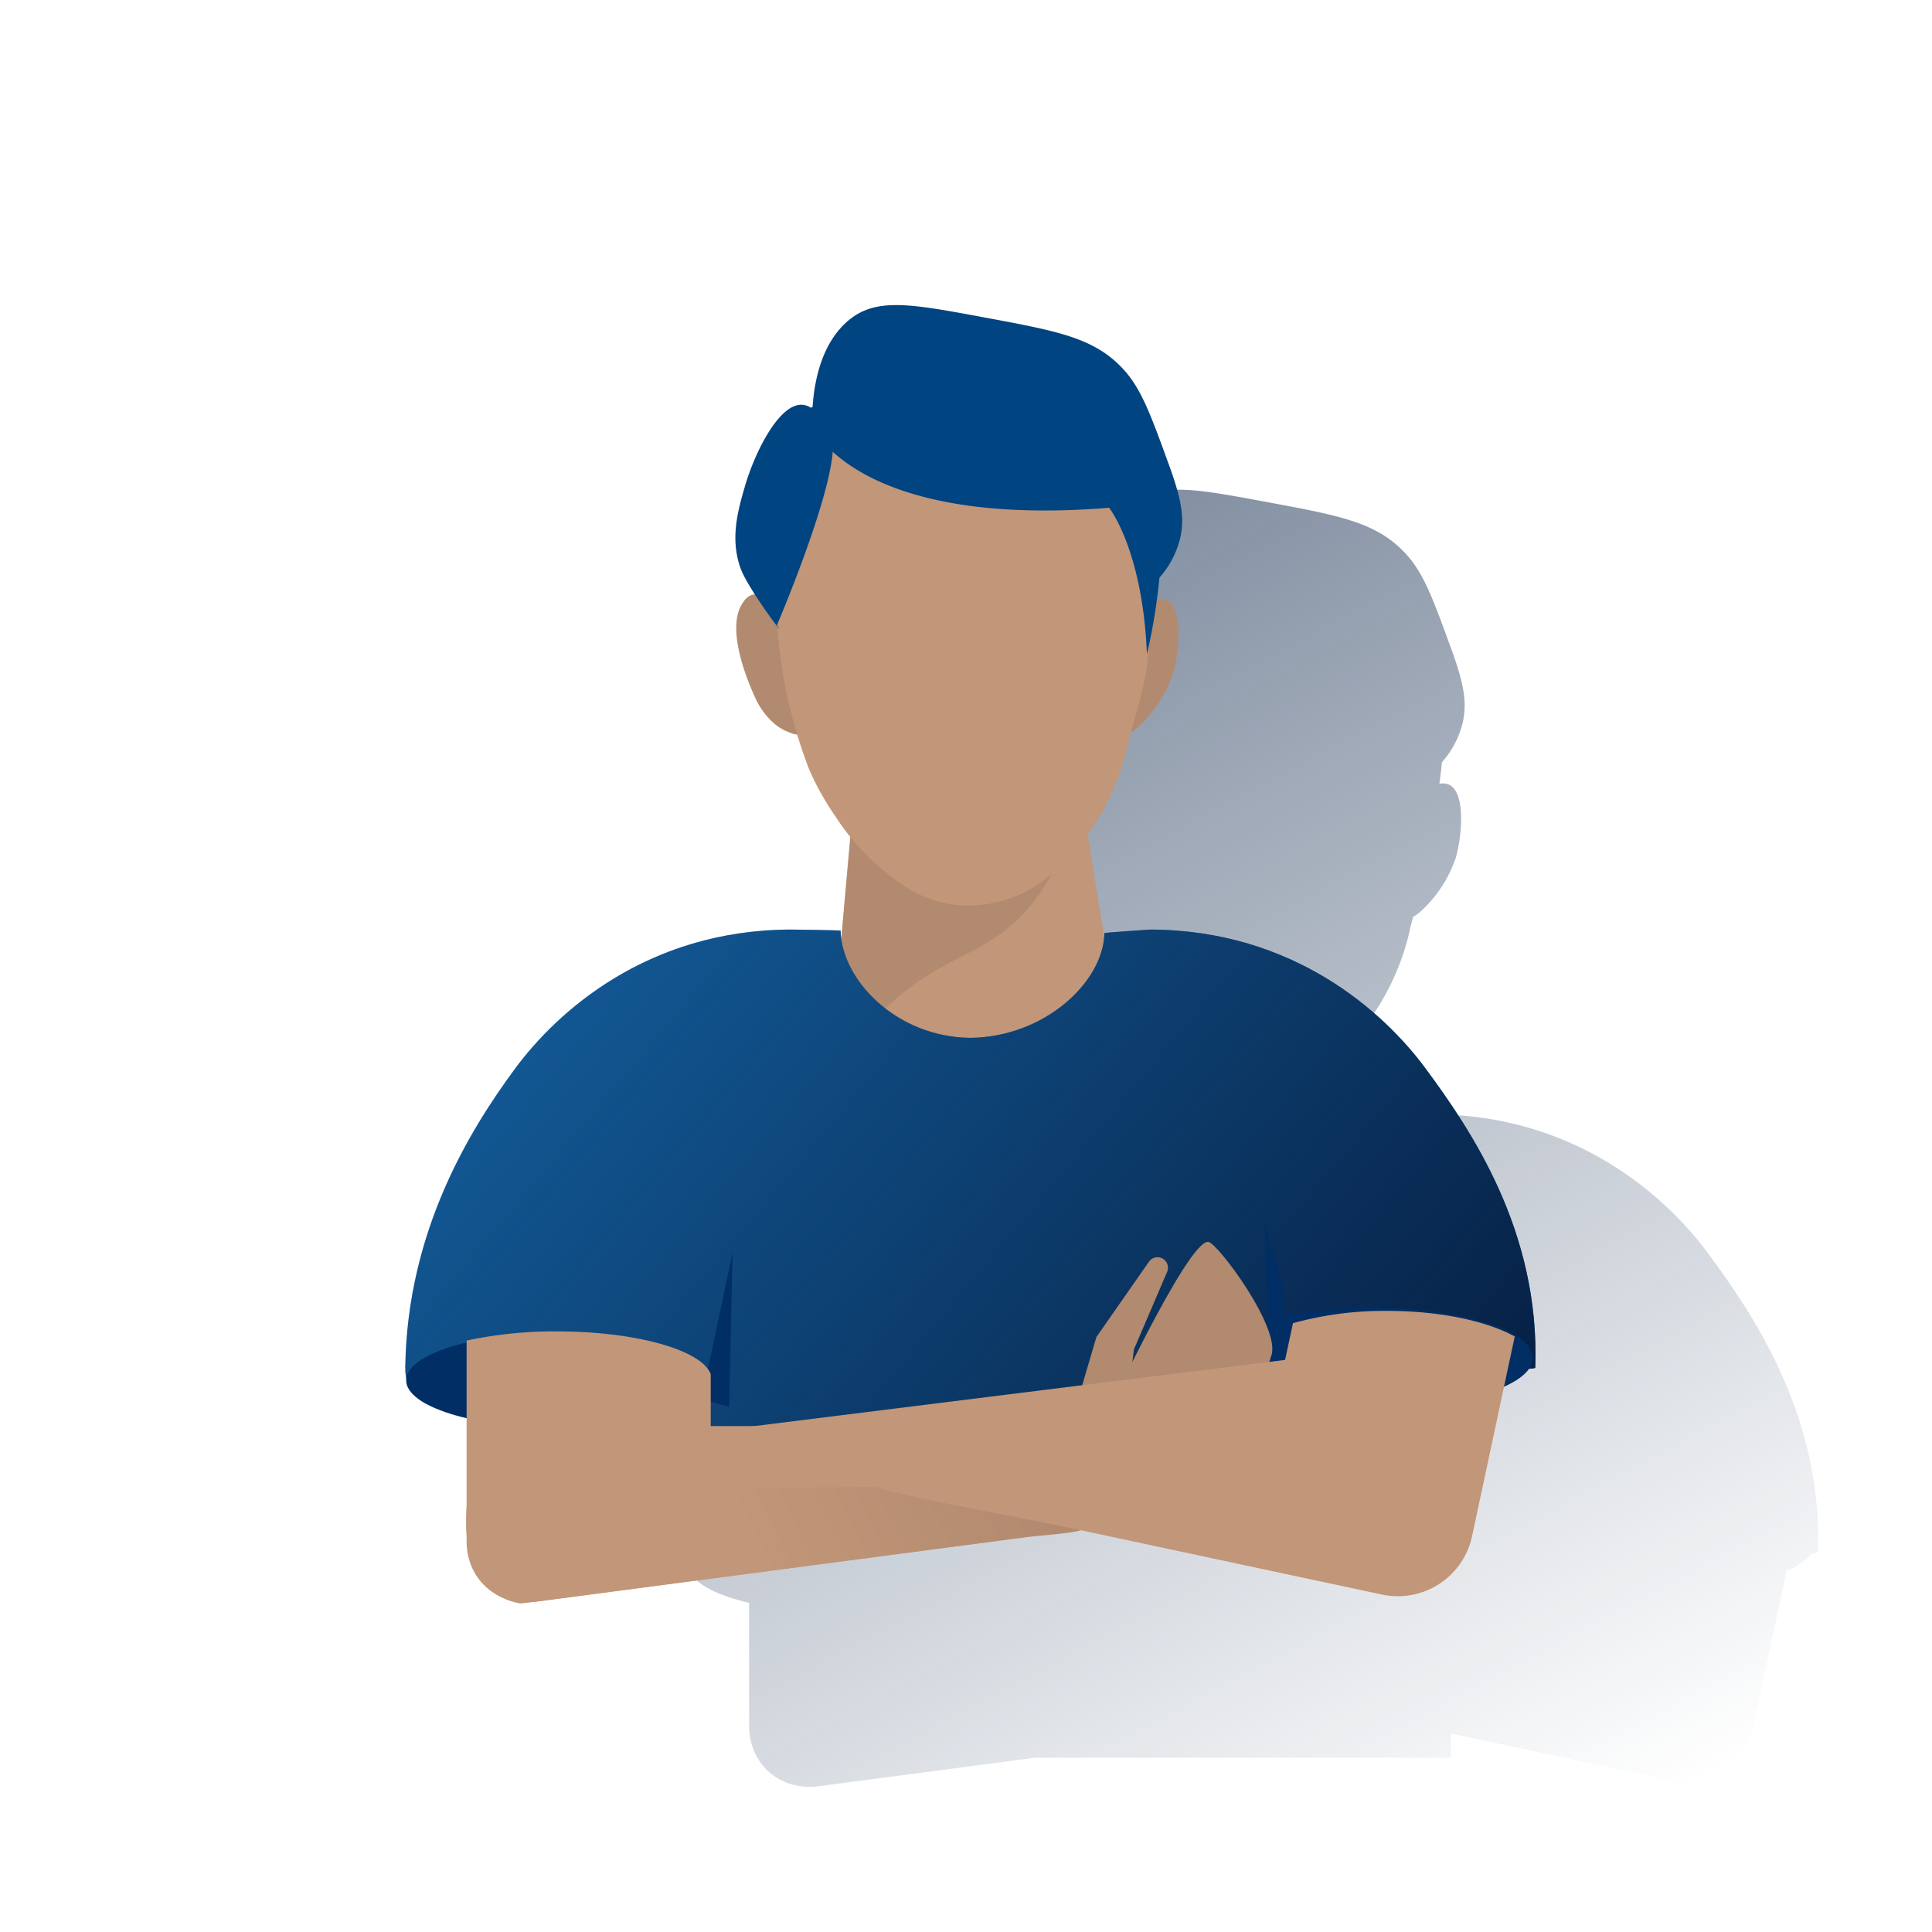 <svg id="Capa_1" data-name="Capa 1" xmlns="http://www.w3.org/2000/svg" xmlns:xlink="http://www.w3.org/1999/xlink" viewBox="0 0 600 600"><defs><style>.cls-1{fill:none;}.cls-2{fill:url(#Degradado_sin_nombre);}.cls-3{fill:#c29678;}.cls-4{fill:#b28a6f;}.cls-5{fill:#004481;}.cls-6{fill:#1464a5;}.cls-7{fill:url(#Degradado_sin_nombre_53);}.cls-8{fill:#002e65;}.cls-9{fill:url(#Degradado_sin_nombre_19);}</style><linearGradient id="Degradado_sin_nombre" x1="255.77" y1="-4522.51" x2="459.11" y2="-4904.92" gradientTransform="matrix(1, 0, 0, -1, 0, -4315.41)" gradientUnits="userSpaceOnUse"><stop offset="0" stop-color="#072146" stop-opacity="0.5"/><stop offset="1" stop-color="#072146" stop-opacity="0"/></linearGradient><linearGradient id="Degradado_sin_nombre_53" x1="414.9" y1="-4819.75" x2="180.22" y2="-4622.83" gradientTransform="matrix(1, 0, 0, -1, 0, -4315.41)" gradientUnits="userSpaceOnUse"><stop offset="0.02" stop-color="#072146"/><stop offset="1" stop-color="#072146" stop-opacity="0.2"/></linearGradient><linearGradient id="Degradado_sin_nombre_19" x1="310.55" y1="-4751.27" x2="230.43" y2="-4790.55" gradientTransform="matrix(1, 0, 0, -1, 0, -4315.41)" gradientUnits="userSpaceOnUse"><stop offset="0" stop-color="#b28a6f"/><stop offset="0.99" stop-color="#c29678"/></linearGradient></defs><g id="Cuadrados_Blancos" data-name="Cuadrados Blancos"><rect class="cls-1" width="600" height="600"/></g><g id="Capa_13" data-name="Capa 13"><path class="cls-2" d="M530.46,389.25c-13-17.63-41-43-85.31-43.19-.2,0-14.44.92-14.44,1.12s-.07.65-.1,1L425.68,318l-.24-1.47c.33-.48.68-1,1-1.42A77.24,77.24,0,0,0,437.57,290c.36-1.75.81-3.51,1.29-5.27a12.16,12.16,0,0,0,2.37-1.72,39.53,39.53,0,0,0,10.91-16.75c2-7.26,3-20.25-2.18-22.6a4.93,4.93,0,0,0-2.94-.24c.3-2.28.58-4.54.79-6.71a28.47,28.47,0,0,0,6.36-11.94c1.53-6.25.55-12.16-3.29-22.74-5.81-16-8.71-24-14.33-30.08-9.07-9.83-20.62-11.85-43.66-16.14-21.59-4-32.39-6-40.78.34-9.22,7-11.5,19.67-12,27.59a1.26,1.26,0,0,0-.48.23,5.75,5.75,0,0,0-2.46-.92c-7.26-.8-15,14.71-18.1,25.55-2.08,7.25-4.61,16-1.29,25.22a47.28,47.28,0,0,0,4.44,8.11,5.05,5.05,0,0,0-.68.07,6,6,0,0,0-3.4,3c-5.36,8.83,3.27,27.2,4.71,30.2.74,1.42,4,7.34,9.79,9.5a17.55,17.55,0,0,0,2.66.76c1,3.31,2.2,6.87,3.63,10.63.44,1,1,2.15,1.52,3.34a92,92,0,0,0,6.95,11.86c1.19,1.72,2.65,3.79,4.4,6q-1.4,15.7-2.8,31.46c-.1-.79-.19-1.58-.21-2.36,0-.2-15.59-.36-15.79-.35-44.34.23-72.31,25.56-85.31,43.18-13.78,18.67-33.52,50.29-34.09,92.87a15.34,15.34,0,0,0,.31,3.24,5.5,5.5,0,0,0-.11.69c0,4.81,7.42,9.07,18.85,11.76V536c0,11.92,9.66,20.31,21.59,18.74l67.3-8.87H450.61v-7.51l66.28,14.15a23.59,23.59,0,0,0,28-18.14h0l9.92-46.4c3.67-1.66,6.36-3.54,7.77-5.58,1.26-.07,2-.18,2-.36C566.05,439.55,544.24,407.92,530.46,389.25Z"/><path class="cls-3" d="M347.17,316.89C345.93,319,330.7,336.76,303.08,338c-26.42,1.19-42.4-18.68-44.09-20.85l7.4-83.75,67.49,2.65L338,260.64Z"/><path class="cls-4" d="M331,261.72c-4.4,12-10.26,19.22-14.65,23.52-11.55,11.33-22.07,11.46-37.62,24.51a90.37,90.37,0,0,0-13.58,14c-1-.95-2.18-2.09-3.29-3.3-.88-1-2.11-2.32-2.83-3.22,2.47-27.92,4.91-54.62,7.38-82.54l67.49,2.65Q332.43,249.51,331,261.72Z"/><path class="cls-4" d="M245.07,194.15s-6-10.73-11.28-9.48c-1.88.44-2.95,2.24-3.41,3-5.36,8.83,3.27,27.19,4.72,30.2.74,1.42,4,7.34,9.79,9.49a10.69,10.69,0,0,0,7.07.57,7.71,7.71,0,0,0,2.4-1.15C260.68,220.63,245.07,194.15,245.07,194.15Z"/><path class="cls-4" d="M351.34,190.89c1.59-1.44,7.06-6.3,10.89-4.56,5.17,2.35,4.14,15.33,2.17,22.6a39.37,39.37,0,0,1-10.91,16.75,9.17,9.17,0,0,1-5.05,2.63,4,4,0,0,1-1.2,0C345.68,227.84,345.81,219.66,351.34,190.89Z"/><path class="cls-3" d="M301.23,107.06a58.64,58.64,0,0,0-29.74,6.59,61.14,61.14,0,0,0-19.1,15.7c-9.9,15.52-12.11,28.56-12.58,36.47-.3,5.18.12,10.71,1,21.77.73,9.45,1.29,16.79,3.14,26.09a154.91,154.91,0,0,0,7.26,25.07c.44,1,.94,2.15,1.51,3.34a91,91,0,0,0,7,11.85,73.1,73.1,0,0,0,13.61,15.54c5.19,4.29,12.51,10.36,23.63,11.56a39.32,39.32,0,0,0,24.18-5.57c8.82-5.59,13.85-12.16,17.65-17.73a76.71,76.71,0,0,0,11.12-25.07c1.82-8.67,5.36-17.21,6.53-27.59,1.43-12.7,0-25.46,0-36A102,102,0,0,0,350.1,146a99,99,0,0,0-7.73-15.19,54.94,54.94,0,0,0-18.14-17A52,52,0,0,0,301.23,107.06Z"/><path class="cls-5" d="M241.3,194.11s20.47-47.83,17-59-6.47-8.47-6.47-8.47a5.67,5.67,0,0,0-2.45-.92c-7.27-.8-15,14.71-18.11,25.55-2.08,7.24-4.6,16-1.28,25.22,2.39,6.61,15.23,23.35,11.27,17.62Z"/><path class="cls-5" d="M252.24,132.32s13.33,31.76,92.21,25.37c0,0,10.43,13.08,11.74,45.49,1.14-4.9,2.16-10.19,2.95-15.86q.57-4.08.94-7.94a28.47,28.47,0,0,0,6.36-11.94c1.53-6.25.55-12.17-3.29-22.74-5.81-16-8.72-24-14.33-30.08-9.08-9.83-20.62-11.85-43.66-16.14-21.6-4-32.39-6-40.78.34C252.11,108.12,252.12,127.44,252.24,132.32Z"/><path class="cls-6" d="M442.74,331.86c-13-17.62-41-42.95-85.31-43.18-.21,0-14.44.92-14.45,1.12-.32,15.15-18.5,32.27-41.7,32.51h0c-23.16-.3-39.9-18.15-40.22-33.27,0-.2-15.59-.36-15.8-.36-44.34.24-72.3,25.56-85.3,43.19-13.78,18.67-33.53,50.29-34.1,92.86-.42,31.64,79.89-2.82,79.89-2.82,0,11.77-53.38,72.38-41.61,70.83L303.9,469.43l127,14.28c11.77,1.55-34-50-34-61.8,0,0,79.82,4.68,79.89,2.82C478.32,382.17,456.51,350.53,442.74,331.86Z"/><path class="cls-7" d="M442.74,331.86c-13-17.62-41-42.95-85.31-43.18-.21,0-14.44.92-14.45,1.12-.32,15.15-18.5,32.27-41.7,32.51h0c-23.16-.3-39.9-18.15-40.22-33.27,0-.2-15.59-.36-15.8-.36-44.34.24-72.3,25.56-85.3,43.19-13.78,18.67-33.53,50.29-34.1,92.86-.42,31.64,79.89-2.82,79.89-2.82,0,11.77-53.38,72.38-41.61,70.83L303.9,469.43l127,14.28c11.77,1.55-34-50-34-61.8,0,0,79.82,4.68,79.89,2.82C478.32,382.17,456.51,350.53,442.74,331.86Z"/><path class="cls-8" d="M220.14,428.68c0,8.12-21.06,14.71-47,14.71s-47-6.59-47-14.71S147.2,414,173.14,414,220.14,420.55,220.14,428.68Z"/><polygon class="cls-8" points="227.49 389.11 226.46 436.94 217.89 434.46 227.49 389.11"/><polyline class="cls-8" points="398.48 399.03 392.67 379.9 394.71 438.55 401.31 441.05 398.48 420.33"/><path class="cls-8" d="M476,421.77c0,8.62-22.34,15.6-49.9,15.6s-49.91-7-49.91-15.6,22.35-15.61,49.91-15.61S476,413.15,476,421.77Z"/><path class="cls-4" d="M330.67,448.55l9.57-32.43.27-.9.28-.41,16-22.94a3.25,3.25,0,0,1,5.66,3.14l-.12.28-11.11,25.95.92-2.19-4,33.79a9,9,0,1,1-17.9-2.13,9.92,9.92,0,0,1,.29-1.44Z"/><path class="cls-4" d="M343.43,464.84c1.75,2.28,10,10.1,12.15,8.48,12-9.27,36.63-41.81,39.16-52.11,3.45-8.34-16.71-35.38-19.53-35.54-6.52-.38-32.87,56.6-32.87,56.6C321.85,462.21,338.69,458.68,343.43,464.84Z"/><path class="cls-3" d="M220.72,442.88V426.73c-2.84-7.46-23.11-13.25-47.74-13.25a130.46,130.46,0,0,0-28.07,2.84v62.36c0,11.93,9.67,20.32,21.6,18.75l260-34.26c10.52-1.38,19.26-10.07,21.18-20.29Z"/><path class="cls-9" d="M335.67,475.23c-13.47-3.11-49.28-9.18-64.24-13.47l-112.35,1s-13.79.58-14,3.11c-1,10.36-1,29,16.58,32.12L319.09,477.3C321.55,477,332.56,476.26,335.67,475.23Z"/><path class="cls-3" d="M430.82,407.11a106.06,106.06,0,0,0-29.28,3.82l-2.44,11.4L210.68,445.82a23.41,23.41,0,0,0,10,4.85L429.17,495.2a23.59,23.59,0,0,0,28-18.14h0l13.25-62C461.73,410.26,447.25,407.11,430.82,407.11Z"/></g></svg>